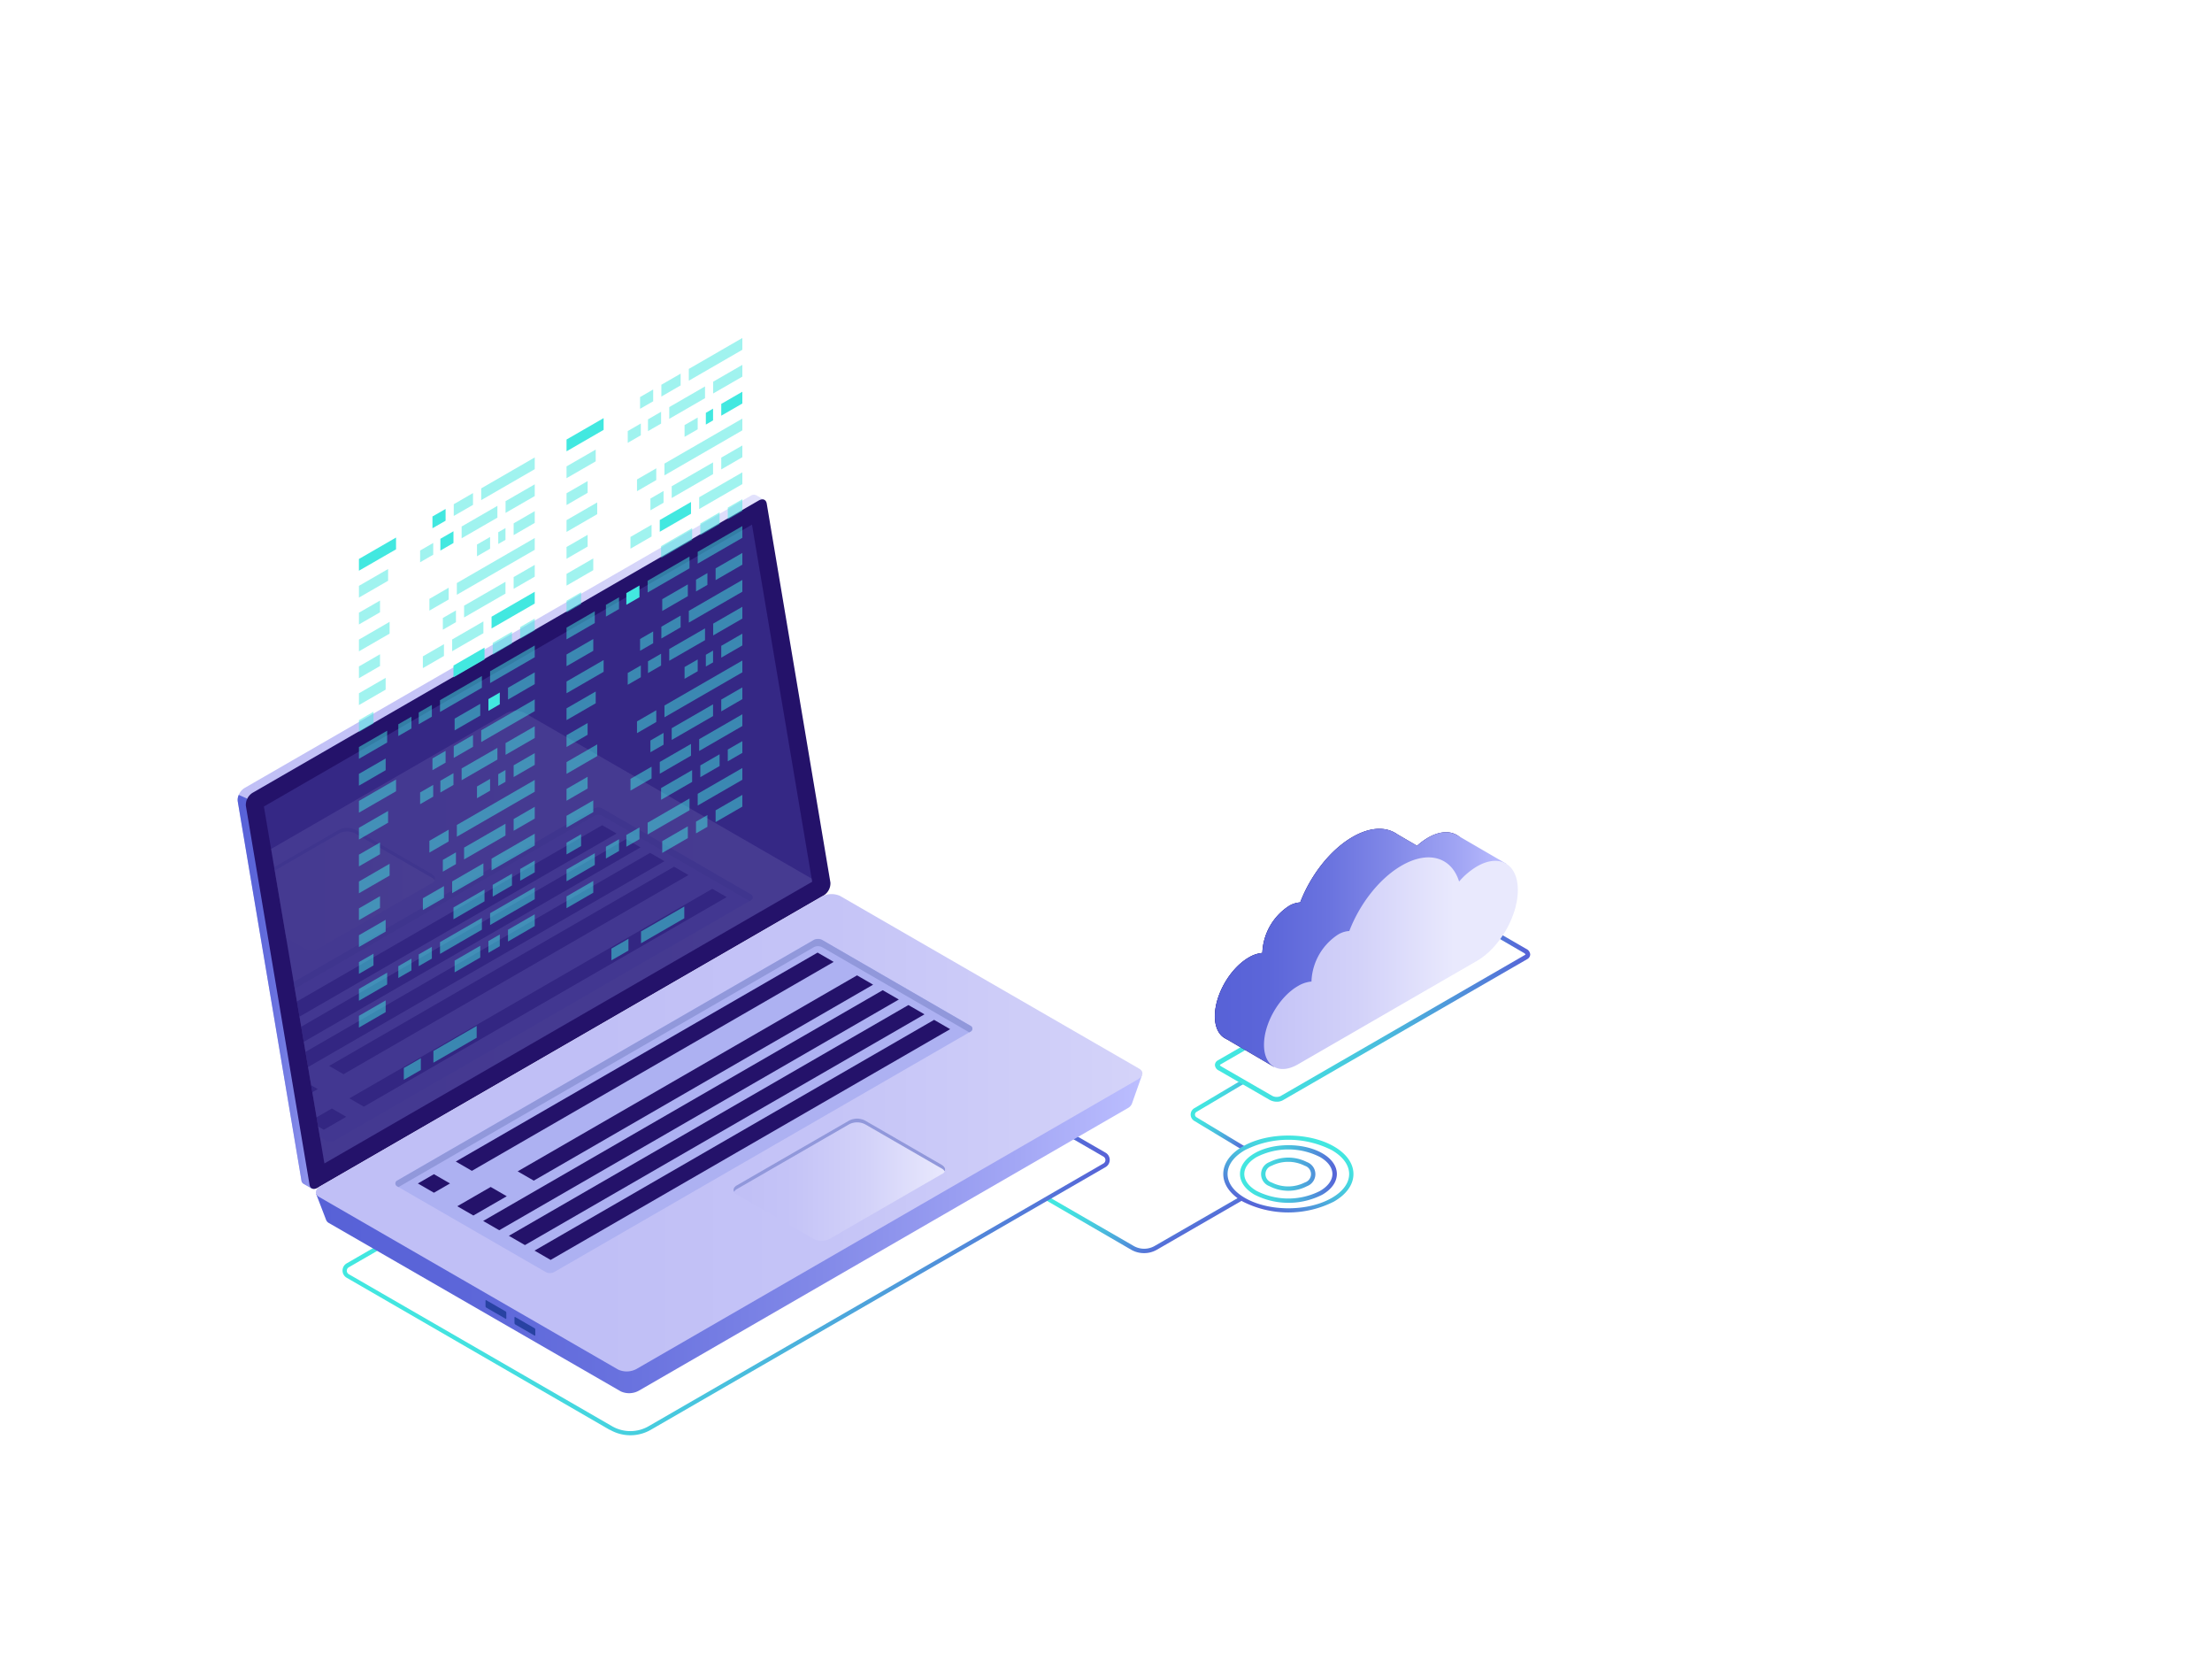 <svg xmlns="http://www.w3.org/2000/svg" xmlns:xlink="http://www.w3.org/1999/xlink" viewBox="0 0 555.84 421.45"><defs><style>.cls-1{mask:url(#mask);filter:url(#luminosity-noclip-9);}.cls-10,.cls-12,.cls-14,.cls-16,.cls-2,.cls-4,.cls-6,.cls-8{mix-blend-mode:multiply;}.cls-2{fill:url(#Áåçûìÿííûé_ãðàäèåíò_47);}.cls-3{mask:url(#mask-2);filter:url(#luminosity-noclip-14);}.cls-4{fill:url(#Áåçûìÿííûé_ãðàäèåíò_47-2);}.cls-5{mask:url(#mask-3);filter:url(#luminosity-noclip-15);}.cls-6{fill:url(#Áåçûìÿííûé_ãðàäèåíò_47-3);}.cls-7{mask:url(#mask-4);filter:url(#luminosity-noclip-16);}.cls-8{fill:url(#Áåçûìÿííûé_ãðàäèåíò_47-4);}.cls-9{mask:url(#mask-5);filter:url(#luminosity-noclip-10);}.cls-10{fill:url(#Áåçûìÿííûé_ãðàäèåíò_47-5);}.cls-11{mask:url(#mask-6);filter:url(#luminosity-noclip-11);}.cls-12{fill:url(#Áåçûìÿííûé_ãðàäèåíò_47-6);}.cls-13{mask:url(#mask-7);filter:url(#luminosity-noclip-12);}.cls-14{fill:url(#Áåçûìÿííûé_ãðàäèåíò_47-7);}.cls-15{mask:url(#mask-8);filter:url(#luminosity-noclip-13);}.cls-16{fill:url(#Áåçûìÿííûé_ãðàäèåíò_47-8);}.cls-17{fill:none;}.cls-18{opacity:0.7;}.cls-19{mask:url(#mask-9);}.cls-20,.cls-22,.cls-24,.cls-26,.cls-28,.cls-30,.cls-32,.cls-34{opacity:0.66;}.cls-20{fill:url(#Áåçûìÿííûé_ãðàäèåíò_364);}.cls-21{mask:url(#mask-10);}.cls-22{fill:url(#Áåçûìÿííûé_ãðàäèåíò_364-2);}.cls-23{mask:url(#mask-11);}.cls-24{fill:url(#Áåçûìÿííûé_ãðàäèåíò_364-3);}.cls-25{mask:url(#mask-12);}.cls-26{fill:url(#Áåçûìÿííûé_ãðàäèåíò_364-4);}.cls-27{mask:url(#mask-13);}.cls-28{fill:url(#Áåçûìÿííûé_ãðàäèåíò_364-5);}.cls-29{mask:url(#mask-14);}.cls-30{fill:url(#Áåçûìÿííûé_ãðàäèåíò_364-6);}.cls-31{mask:url(#mask-15);}.cls-32{fill:url(#Áåçûìÿííûé_ãðàäèåíò_364-7);}.cls-33{mask:url(#mask-16);}.cls-34{fill:url(#Áåçûìÿííûé_ãðàäèåíò_364-8);}.cls-35{fill:url(#Áåçûìÿííûé_ãðàäèåíò_15);}.cls-36{fill:url(#Áåçûìÿííûé_ãðàäèåíò_15-2);}.cls-37{fill:url(#Áåçûìÿííûé_ãðàäèåíò_15-3);}.cls-38{fill:url(#Áåçûìÿííûé_ãðàäèåíò_15-4);}.cls-39{fill:url(#Áåçûìÿííûé_ãðàäèåíò_15-5);}.cls-40{fill:url(#Áåçûìÿííûé_ãðàäèåíò_3);}.cls-41{fill:url(#Áåçûìÿííûé_ãðàäèåíò_24);}.cls-42{fill:#24126a;}.cls-43{opacity:0.51;}.cls-44{fill:#453c9e;}.cls-45{fill:url(#Áåçûìÿííûé_ãðàäèåíò_24-2);}.cls-46{fill:url(#Áåçûìÿííûé_ãðàäèåíò_3-2);}.cls-47{fill:#2842a2;}.cls-48{fill:#adb1f2;}.cls-49{fill:#9198db;}.cls-50{fill:url(#Áåçûìÿííûé_ãðàäèåíò_3-3);}.cls-51{opacity:0.11;}.cls-52{clip-path:url(#clip-path);}.cls-53{fill:url(#Áåçûìÿííûé_ãðàäèåíò_3-4);}.cls-54{fill:url(#Áåçûìÿííûé_ãðàäèåíò_3-5);}.cls-55{fill:url(#Áåçûìÿííûé_ãðàäèåíò_15-6);}.cls-56{fill:url(#Áåçûìÿííûé_ãðàäèåíò_24-3);}.cls-57{fill:url(#Áåçûìÿííûé_ãðàäèåíò_25);}.cls-58{fill:url(#Áåçûìÿííûé_ãðàäèåíò_24-4);}.cls-59{fill:url(#Áåçûìÿííûé_ãðàäèåíò_3-6);}.cls-60,.cls-61{fill:#42e8e0;}.cls-60{opacity:0.5;}.cls-62{filter:url(#luminosity-noclip-8);}.cls-63{filter:url(#luminosity-noclip-7);}.cls-64{filter:url(#luminosity-noclip-6);}.cls-65{filter:url(#luminosity-noclip-5);}.cls-66{filter:url(#luminosity-noclip-4);}.cls-67{filter:url(#luminosity-noclip-3);}.cls-68{filter:url(#luminosity-noclip-2);}.cls-69{filter:url(#luminosity-noclip);}</style><filter id="luminosity-noclip" x="261.61" y="-8411.12" width="294.23" height="32766" filterUnits="userSpaceOnUse" color-interpolation-filters="sRGB"><feFlood flood-color="#fff" result="bg"/><feBlend in="SourceGraphic" in2="bg"/></filter><mask id="mask" x="261.61" y="-8411.12" width="294.23" height="32766" maskUnits="userSpaceOnUse"><g class="cls-69"/></mask><linearGradient id="Áåçûìÿííûé_ãðàäèåíò_47" x1="-546.43" y1="1858.2" x2="-546.43" y2="1571.35" gradientTransform="matrix(-0.87, -0.5, -1, 0.58, 1643.73, -935.59)" gradientUnits="userSpaceOnUse"><stop offset="0"/><stop offset="0.06" stop-color="#2a2a2a"/><stop offset="0.15" stop-color="#626262"/><stop offset="0.23" stop-color="#929292"/><stop offset="0.31" stop-color="#b6b6b6"/><stop offset="0.39" stop-color="#d1d1d1"/><stop offset="0.45" stop-color="#e0e0e0"/><stop offset="0.51" stop-color="#e6e6e6"/><stop offset="0.55" stop-color="#dedede"/><stop offset="0.62" stop-color="#c9c9c9"/><stop offset="0.71" stop-color="#a7a7a7"/><stop offset="0.8" stop-color="#787878"/><stop offset="0.91" stop-color="#3b3b3b"/><stop offset="1"/></linearGradient><filter id="luminosity-noclip-2" x="64.06" y="-8411.12" width="371.44" height="32766" filterUnits="userSpaceOnUse" color-interpolation-filters="sRGB"><feFlood flood-color="#fff" result="bg"/><feBlend in="SourceGraphic" in2="bg"/></filter><mask id="mask-2" x="64.06" y="-8411.12" width="371.44" height="32766" maskUnits="userSpaceOnUse"><g class="cls-68"/></mask><linearGradient id="Áåçûìÿííûé_ãðàäèåíò_47-2" x1="-254.38" y1="1801.91" x2="-254.38" y2="1437.61" xlink:href="#Áåçûìÿííûé_ãðàäèåíò_47"/><filter id="luminosity-noclip-3" x="113.54" y="-8411.12" width="316.93" height="32766" filterUnits="userSpaceOnUse" color-interpolation-filters="sRGB"><feFlood flood-color="#fff" result="bg"/><feBlend in="SourceGraphic" in2="bg"/></filter><mask id="mask-3" x="113.54" y="-8411.12" width="316.93" height="32766" maskUnits="userSpaceOnUse"><g class="cls-67"/></mask><linearGradient id="Áåçûìÿííûé_ãðàäèåíò_47-3" x1="-375.95" y1="1858.2" x2="-375.95" y2="1548.58" xlink:href="#Áåçûìÿííûé_ãðàäèåíò_47"/><filter id="luminosity-noclip-4" x="233.64" y="-8411.12" width="137.11" height="32766" filterUnits="userSpaceOnUse" color-interpolation-filters="sRGB"><feFlood flood-color="#fff" result="bg"/><feBlend in="SourceGraphic" in2="bg"/></filter><mask id="mask-4" x="233.64" y="-8411.12" width="137.11" height="32766" maskUnits="userSpaceOnUse"><g class="cls-66"/></mask><linearGradient id="Áåçûìÿííûé_ãðàäèåíò_47-4" x1="-333.33" y1="1700.6" x2="-333.33" y2="1571.35" xlink:href="#Áåçûìÿííûé_ãðàäèåíò_47"/><filter id="luminosity-noclip-5" x="293.07" y="-8411.12" width="157.28" height="32766" filterUnits="userSpaceOnUse" color-interpolation-filters="sRGB"><feFlood flood-color="#fff" result="bg"/><feBlend in="SourceGraphic" in2="bg"/></filter><mask id="mask-5" x="293.07" y="-8411.12" width="157.28" height="32766" maskUnits="userSpaceOnUse"><g class="cls-65"/></mask><linearGradient id="Áåçûìÿííûé_ãðàäèåíò_47-5" x1="-503.81" y1="1789.51" x2="-503.81" y2="1640.03" xlink:href="#Áåçûìÿííûé_ãðàäèåíò_47"/><filter id="luminosity-noclip-6" x="112.37" y="-8411.12" width="270.32" height="32766" filterUnits="userSpaceOnUse" color-interpolation-filters="sRGB"><feFlood flood-color="#fff" result="bg"/><feBlend in="SourceGraphic" in2="bg"/></filter><mask id="mask-6" x="112.37" y="-8411.12" width="270.32" height="32766" maskUnits="userSpaceOnUse"><g class="cls-64"/></mask><linearGradient id="Áåçûìÿííûé_ãðàäèåíò_47-6" x1="-461.12" y1="1933.5" x2="-461.12" y2="1670.76" xlink:href="#Áåçûìÿííûé_ãðàäèåíò_47"/><filter id="luminosity-noclip-7" x="43.12" y="-8411.12" width="478.88" height="32766" filterUnits="userSpaceOnUse" color-interpolation-filters="sRGB"><feFlood flood-color="#fff" result="bg"/><feBlend in="SourceGraphic" in2="bg"/></filter><mask id="mask-7" x="43.12" y="-8411.12" width="478.88" height="32766" maskUnits="userSpaceOnUse"><g class="cls-63"/></mask><linearGradient id="Áåçûìÿííûé_ãðàäèåíò_47-7" x1="-418.86" y1="1966.46" x2="-418.86" y2="1493.9" xlink:href="#Áåçûìÿííûé_ãðàäèåíò_47"/><filter id="luminosity-noclip-8" x="14.12" y="-8411.12" width="534.58" height="32766" filterUnits="userSpaceOnUse" color-interpolation-filters="sRGB"><feFlood flood-color="#fff" result="bg"/><feBlend in="SourceGraphic" in2="bg"/></filter><mask id="mask-8" x="14.12" y="-8411.12" width="534.58" height="32766" maskUnits="userSpaceOnUse"><g class="cls-62"/></mask><linearGradient id="Áåçûìÿííûé_ãðàäèåíò_47-8" x1="-295.03" y1="1887.55" x2="-295.03" y2="1359.33" xlink:href="#Áåçûìÿííûé_ãðàäèåíò_47"/><filter id="luminosity-noclip-9" x="261.61" y="248.15" width="294.23" height="171.73" filterUnits="userSpaceOnUse" color-interpolation-filters="sRGB"><feFlood flood-color="#fff" result="bg"/><feBlend in="SourceGraphic" in2="bg"/></filter><mask id="mask-9" x="261.61" y="248.15" width="294.23" height="171.73" maskUnits="userSpaceOnUse"><g class="cls-1"><path class="cls-2" d="M551,250.08l1.37.78c5.07,2.89,4.47,8-1.36,11.4L286.15,417c-5.82,3.4-14.66,3.81-19.73.92l-1.37-.78c-5.07-2.89-4.47-8,1.36-11.4L531.3,251C537.12,247.6,546,247.19,551,250.08Z"/></g></mask><linearGradient id="Áåçûìÿííûé_ãðàäèåíò_364" x1="-546.43" y1="1858.2" x2="-546.43" y2="1571.35" gradientTransform="matrix(-0.87, -0.5, -1, 0.58, 1643.73, -935.59)" gradientUnits="userSpaceOnUse"><stop offset="0" stop-color="#5761d7"/><stop offset="0.01" stop-color="#5665d7"/><stop offset="0.13" stop-color="#4f94da"/><stop offset="0.24" stop-color="#49b8dd"/><stop offset="0.34" stop-color="#45d3df"/><stop offset="0.43" stop-color="#43e2e0"/><stop offset="0.51" stop-color="#42e8e0"/><stop offset="0.57" stop-color="#43e0df"/><stop offset="0.67" stop-color="#46ccde"/><stop offset="0.8" stop-color="#4ca9dc"/><stop offset="0.93" stop-color="#537ad9"/><stop offset="1" stop-color="#5761d7"/></linearGradient><filter id="luminosity-noclip-10" x="293.07" y="267.04" width="157.28" height="91.71" filterUnits="userSpaceOnUse" color-interpolation-filters="sRGB"><feFlood flood-color="#fff" result="bg"/><feBlend in="SourceGraphic" in2="bg"/></filter><mask id="mask-10" x="293.07" y="267.04" width="157.28" height="91.71" maskUnits="userSpaceOnUse"><g class="cls-9"><path class="cls-10" d="M445.54,269l1.37.78c5.07,2.89,4.47,8-1.36,11.4L317.61,355.91c-5.82,3.4-14.66,3.81-19.73.92l-1.37-.78c-5.07-2.89-4.47-8,1.36-11.4l127.94-74.76C431.63,266.49,440.47,266.08,445.54,269Z"/></g></mask><linearGradient id="Áåçûìÿííûé_ãðàäèåíò_364-2" x1="-503.81" y1="1789.51" x2="-503.81" y2="1640.03" xlink:href="#Áåçûìÿííûé_ãðàäèåíò_364"/><filter id="luminosity-noclip-11" x="112.37" y="263.83" width="270.32" height="157.62" filterUnits="userSpaceOnUse" color-interpolation-filters="sRGB"><feFlood flood-color="#fff" result="bg"/><feBlend in="SourceGraphic" in2="bg"/></filter><mask id="mask-11" x="112.37" y="263.83" width="270.32" height="157.62" maskUnits="userSpaceOnUse"><g class="cls-11"><path class="cls-12" d="M377.88,265.76l1.37.78c5.07,2.89,4.47,8-1.36,11.4l-241,140.66c-5.82,3.4-14.66,3.81-19.73.92l-1.37-.78c-5.07-2.89-4.47-8,1.36-11.4l241-140.66C364,263.27,372.81,262.86,377.88,265.76Z"/></g></mask><linearGradient id="Áåçûìÿííûé_ãðàäèåíò_364-3" x1="-461.12" y1="1933.5" x2="-461.12" y2="1670.76" xlink:href="#Áåçûìÿííûé_ãðàäèåíò_364"/><filter id="luminosity-noclip-12" x="43.12" y="139.69" width="478.88" height="280.19" filterUnits="userSpaceOnUse" color-interpolation-filters="sRGB"><feFlood flood-color="#fff" result="bg"/><feBlend in="SourceGraphic" in2="bg"/></filter><mask id="mask-12" x="43.12" y="139.69" width="478.88" height="280.19" maskUnits="userSpaceOnUse"><g class="cls-13"><path class="cls-14" d="M517.19,141.62l1.37.78c5.07,2.89,4.47,8-1.36,11.4L67.66,417c-5.82,3.4-14.66,3.81-19.73.92l-1.37-.78c-5.07-2.89-4.47-8,1.36-11.4L497.46,142.54C503.28,139.13,512.11,138.72,517.19,141.62Z"/></g></mask><linearGradient id="Áåçûìÿííûé_ãðàäèåíò_364-4" x1="-418.86" y1="1966.46" x2="-418.86" y2="1493.9" xlink:href="#Áåçûìÿííûé_ãðàäèåíò_364"/><filter id="luminosity-noclip-13" x="14.12" y="0" width="534.58" height="312.5" filterUnits="userSpaceOnUse" color-interpolation-filters="sRGB"><feFlood flood-color="#fff" result="bg"/><feBlend in="SourceGraphic" in2="bg"/></filter><mask id="mask-13" x="14.12" y="0" width="534.58" height="312.5" maskUnits="userSpaceOnUse"><g class="cls-15"><path class="cls-16" d="M543.9,1.93l1.37.78c5.07,2.89,4.47,8-1.36,11.4L38.67,309.65c-5.82,3.4-14.66,3.81-19.73.92l-1.37-.78c-5.07-2.89-4.47-8,1.36-11.4L524.17,2.85C530-.55,538.82-1,543.9,1.93Z"/></g></mask><linearGradient id="Áåçûìÿííûé_ãðàäèåíò_364-5" x1="-295.03" y1="1887.55" x2="-295.03" y2="1359.33" xlink:href="#Áåçûìÿííûé_ãðàäèåíò_364"/><filter id="luminosity-noclip-14" x="64.06" y="25.54" width="371.44" height="216.84" filterUnits="userSpaceOnUse" color-interpolation-filters="sRGB"><feFlood flood-color="#fff" result="bg"/><feBlend in="SourceGraphic" in2="bg"/></filter><mask id="mask-14" x="64.06" y="25.54" width="371.44" height="216.84" maskUnits="userSpaceOnUse"><g class="cls-3"><path class="cls-4" d="M430.69,27.47l1.37.78c5.07,2.89,4.47,8-1.36,11.4L88.61,239.54c-5.82,3.4-14.66,3.81-19.73.92l-1.37-.78c-5.07-2.89-4.47-8,1.36-11.4L411,28.39C416.79,25,425.62,24.58,430.69,27.47Z"/></g></mask><linearGradient id="Áåçûìÿííûé_ãðàäèåíò_364-6" x1="-254.38" y1="1801.91" x2="-254.38" y2="1437.61" xlink:href="#Áåçûìÿííûé_ãðàäèåíò_364"/><filter id="luminosity-noclip-15" x="113.54" y="150.42" width="316.93" height="184.99" filterUnits="userSpaceOnUse" color-interpolation-filters="sRGB"><feFlood flood-color="#fff" result="bg"/><feBlend in="SourceGraphic" in2="bg"/></filter><mask id="mask-15" x="113.54" y="150.42" width="316.93" height="184.99" maskUnits="userSpaceOnUse"><g class="cls-5"><path class="cls-6" d="M425.66,152.35l1.37.78c5.07,2.89,4.47,8-1.36,11.4l-287.59,168c-5.82,3.4-14.66,3.81-19.73.92l-1.37-.78c-5.07-2.89-4.47-8,1.36-11.4l287.59-168C411.75,149.87,420.58,149.45,425.66,152.35Z"/></g></mask><linearGradient id="Áåçûìÿííûé_ãðàäèåíò_364-7" x1="-375.95" y1="1858.2" x2="-375.95" y2="1548.58" xlink:href="#Áåçûìÿííûé_ãðàäèåíò_364"/><filter id="luminosity-noclip-16" x="233.64" y="142.57" width="137.11" height="79.93" filterUnits="userSpaceOnUse" color-interpolation-filters="sRGB"><feFlood flood-color="#fff" result="bg"/><feBlend in="SourceGraphic" in2="bg"/></filter><mask id="mask-16" x="233.64" y="142.57" width="137.11" height="79.93" maskUnits="userSpaceOnUse"><g class="cls-7"><path class="cls-8" d="M365.94,144.49l1.37.78c5.07,2.89,4.47,8-1.36,11.4l-107.77,63c-5.82,3.4-14.66,3.81-19.73.92l-1.37-.78c-5.07-2.89-4.47-8,1.36-11.4l107.77-63C352,142,360.87,141.6,365.94,144.49Z"/></g></mask><linearGradient id="Áåçûìÿííûé_ãðàäèåíò_364-8" x1="-333.33" y1="1700.6" x2="-333.33" y2="1571.35" xlink:href="#Áåçûìÿííûé_ãðàäèåíò_364"/><linearGradient id="Áåçûìÿííûé_ãðàäèåíò_15" x1="-3432.14" y1="274.34" x2="-3418.22" y2="282.37" gradientTransform="translate(3734.32)" gradientUnits="userSpaceOnUse"><stop offset="0" stop-color="#42e8e0"/><stop offset="0.15" stop-color="#43e3e0"/><stop offset="0.33" stop-color="#45d5df"/><stop offset="0.52" stop-color="#49bddd"/><stop offset="0.72" stop-color="#4e9cdb"/><stop offset="0.93" stop-color="#5472d8"/><stop offset="1" stop-color="#5761d7"/></linearGradient><linearGradient id="Áåçûìÿííûé_ãðàäèåíò_15-2" x1="-1380.62" y1="1712.51" x2="-1351.56" y2="1712.51" gradientTransform="matrix(0.87, 0.5, -1, 0.58, 3183.18, -4.56)" xlink:href="#Áåçûìÿííûé_ãðàäèåíò_15"/><linearGradient id="Áåçûìÿííûé_ãðàäèåíò_15-3" x1="-3422.72" y1="294.93" x2="-3398.42" y2="294.93" xlink:href="#Áåçûìÿííûé_ãðàäèåíò_15"/><linearGradient id="Áåçûìÿííûé_ãðàäèåíò_15-4" x1="-3406.07" y1="284.81" x2="-3415.08" y2="305.05" xlink:href="#Áåçûìÿííûé_ãðàäèåíò_15"/><linearGradient id="Áåçûìÿííûé_ãðàäèåíò_15-5" x1="-3648.24" y1="304.55" x2="-3455.46" y2="304.55" xlink:href="#Áåçûìÿííûé_ãðàäèåíò_15"/><linearGradient id="Áåçûìÿííûé_ãðàäèåíò_3" x1="-3674.61" y1="211.42" x2="-3527.62" y2="211.42" gradientTransform="translate(3734.32)" gradientUnits="userSpaceOnUse"><stop offset="0" stop-color="#c0bff6"/><stop offset="0.29" stop-color="#c5c4f7"/><stop offset="0.64" stop-color="#d3d2f9"/><stop offset="1" stop-color="#e9e9fd"/></linearGradient><linearGradient id="Áåçûìÿííûé_ãðàäèåíò_24" x1="-3674.61" y1="249.12" x2="-3649.37" y2="249.12" gradientTransform="translate(3734.32)" gradientUnits="userSpaceOnUse"><stop offset="0" stop-color="#5761d7"/><stop offset="0.18" stop-color="#5c66d9"/><stop offset="0.39" stop-color="#6a73df"/><stop offset="0.61" stop-color="#8289e8"/><stop offset="0.85" stop-color="#a3a7f5"/><stop offset="1" stop-color="#bcbeff"/></linearGradient><linearGradient id="Áåçûìÿííûé_ãðàäèåíò_24-2" x1="-3654.91" y1="291.5" x2="-3447.31" y2="291.5" xlink:href="#Áåçûìÿííûé_ãðàäèåíò_24"/><linearGradient id="Áåçûìÿííûé_ãðàäèåíò_3-2" x1="-3585.16" y1="284.57" x2="-3377.45" y2="284.57" xlink:href="#Áåçûìÿííûé_ãðàäèåíò_3"/><linearGradient id="Áåçûìÿííûé_ãðàäèåíò_3-3" x1="-3549.98" y1="296.36" x2="-3496.82" y2="296.36" xlink:href="#Áåçûìÿííûé_ãðàäèåíò_3"/><clipPath id="clip-path"><polygon id="SVGID" class="cls-17" points="188.96 131.8 66.31 202.61 81.52 292.28 204.09 221.51 188.96 131.8"/></clipPath><linearGradient id="Áåçûìÿííûé_ãðàäèåíò_3-4" x1="-3664.52" y1="238.53" x2="-3456.81" y2="238.53" xlink:href="#Áåçûìÿííûé_ãðàäèåíò_3"/><linearGradient id="Áåçûìÿííûé_ãðàäèåíò_3-5" x1="-3678.19" y1="223.29" x2="-3625.02" y2="223.29" xlink:href="#Áåçûìÿííûé_ãðàäèåíò_3"/><linearGradient id="Áåçûìÿííûé_ãðàäèåíò_15-6" x1="-3428.98" y1="253.66" x2="-3349.8" y2="253.66" xlink:href="#Áåçûìÿííûé_ãðàäèåíò_15"/><linearGradient id="Áåçûìÿííûé_ãðàäèåíò_24-3" x1="-4117.17" y1="-1900.41" x2="-4043.5" y2="-1900.41" gradientTransform="matrix(0.87, -0.5, 0, 1.15, 3870.73, 383.49)" xlink:href="#Áåçûìÿííûé_ãðàäèåíò_24"/><radialGradient id="Áåçûìÿííûé_ãðàäèåíò_25" cx="-3414.06" cy="228.52" fx="-3442.758" fy="218.399" r="30.43" gradientTransform="translate(3734.32)" gradientUnits="userSpaceOnUse"><stop offset="0" stop-color="#2b237c"/><stop offset="1" stop-color="#180d5b"/></radialGradient><linearGradient id="Áåçûìÿííûé_ãðàäèåíò_24-4" x1="-3429.05" y1="238.08" x2="-3355.72" y2="238.08" xlink:href="#Áåçûìÿííûé_ãðàäèåíò_24"/><linearGradient id="Áåçûìÿííûé_ãðàäèåíò_3-6" x1="-4102.89" y1="-1888.01" x2="-4029.22" y2="-1888.01" gradientTransform="matrix(0.87, -0.5, 0, 1.15, 3870.73, 383.49)" xlink:href="#Áåçûìÿííûé_ãðàäèåíò_3"/></defs><title>Asset 2</title><g id="Layer_2" data-name="Layer 2"><g id="Ñëîé_1" data-name="Ñëîé 1"><g class="cls-18"><g class="cls-19"><path class="cls-20" d="M551,250.08l1.37.78c5.07,2.89,4.47,8-1.36,11.4L286.15,417c-5.82,3.4-14.66,3.81-19.73.92l-1.37-.78c-5.07-2.89-4.47-8,1.36-11.4L531.3,251C537.12,247.6,546,247.19,551,250.08Z"/></g><g class="cls-21"><path class="cls-22" d="M445.54,269l1.37.78c5.07,2.89,4.47,8-1.36,11.4L317.61,355.91c-5.82,3.4-14.66,3.81-19.73.92l-1.37-.78c-5.07-2.89-4.47-8,1.36-11.4l127.94-74.76C431.63,266.49,440.47,266.08,445.54,269Z"/></g><g class="cls-23"><path class="cls-24" d="M377.88,265.76l1.37.78c5.07,2.89,4.47,8-1.36,11.4l-241,140.66c-5.82,3.4-14.66,3.81-19.73.92l-1.37-.78c-5.07-2.89-4.47-8,1.36-11.4l241-140.66C364,263.27,372.81,262.86,377.88,265.76Z"/></g><g class="cls-25"><path class="cls-26" d="M517.19,141.62l1.37.78c5.07,2.89,4.47,8-1.36,11.4L67.66,417c-5.82,3.4-14.66,3.81-19.73.92l-1.37-.78c-5.07-2.89-4.47-8,1.36-11.4L497.46,142.54C503.28,139.13,512.11,138.72,517.19,141.62Z"/></g><g class="cls-27"><path class="cls-28" d="M543.9,1.93l1.37.78c5.07,2.89,4.47,8-1.36,11.4L38.67,309.65c-5.82,3.4-14.66,3.81-19.73.92l-1.37-.78c-5.07-2.89-4.47-8,1.36-11.4L524.17,2.85C530-.55,538.82-1,543.9,1.93Z"/></g><g class="cls-29"><path class="cls-30" d="M430.69,27.47l1.37.78c5.07,2.89,4.47,8-1.36,11.4L88.61,239.54c-5.82,3.4-14.66,3.81-19.73.92l-1.37-.78c-5.07-2.89-4.47-8,1.36-11.4L411,28.39C416.79,25,425.62,24.58,430.69,27.47Z"/></g><g class="cls-31"><path class="cls-32" d="M425.66,152.35l1.37.78c5.07,2.89,4.47,8-1.36,11.4l-287.59,168c-5.82,3.4-14.66,3.81-19.73.92l-1.37-.78c-5.07-2.89-4.47-8,1.36-11.4l287.59-168C411.75,149.87,420.58,149.45,425.66,152.35Z"/></g><g class="cls-33"><path class="cls-34" d="M365.94,144.49l1.37.78c5.07,2.89,4.47,8-1.36,11.4l-107.77,63c-5.82,3.4-14.66,3.81-19.73.92l-1.37-.78c-5.07-2.89-4.47-8,1.36-11.4l107.77-63C352,142,360.87,141.6,365.94,144.49Z"/></g></g><path class="cls-35" d="M312.28,288.94l.56-.92-12.19-7.35a.78.78,0,0,1,0-1.33l12-7.12-.55-.93-12,7.12a1.85,1.85,0,0,0,0,3.18Z"/><path class="cls-36" d="M287.51,314.81a6.37,6.37,0,0,0,3.19-.85l21.69-12.52-.54-.94L290.16,313a5.3,5.3,0,0,1-5.3,0l-21.44-12.38-.54.94L284.32,314A6.38,6.38,0,0,0,287.51,314.81Z"/><path class="cls-37" d="M315.26,300.14c-2.37-1.37-3.67-3.22-3.67-5.21s1.3-3.84,3.67-5.21c4.68-2.7,12.29-2.7,17,0,2.37,1.37,3.67,3.22,3.67,5.21s-1.3,3.84-3.67,5.21h0a18.77,18.77,0,0,1-17,0Zm.54-9.48c-2,1.16-3.13,2.68-3.13,4.27s1.11,3.11,3.13,4.27a17.59,17.59,0,0,0,15.88,0h0c2-1.16,3.13-2.68,3.13-4.27s-1.11-3.11-3.13-4.27a17.57,17.57,0,0,0-15.88,0ZM319,298a3.23,3.23,0,0,1,0-6.06,10.42,10.42,0,0,1,9.42,0,3.23,3.23,0,0,1,0,6.06,10.26,10.26,0,0,1-9.42,0Zm.54-5.13a2.19,2.19,0,0,0,0,4.19,9.24,9.24,0,0,0,8.34,0,2.19,2.19,0,0,0,0-4.19,9.24,9.24,0,0,0-8.34,0Z"/><path class="cls-38" d="M312.29,301.86c-3.16-1.83-4.9-4.29-4.9-6.93s1.74-5.1,4.9-6.92c6.32-3.65,16.59-3.65,22.91,0,3.16,1.83,4.9,4.29,4.9,6.93s-1.74,5.1-4.9,6.92a25.36,25.36,0,0,1-22.91,0Zm.54-12.92c-2.81,1.62-4.36,3.75-4.36,6s1.55,4.37,4.36,6c6,3.48,15.81,3.48,21.83,0h0c2.81-1.62,4.36-3.75,4.36-6s-1.55-4.37-4.36-6a24.15,24.15,0,0,0-21.83,0Z"/><path class="cls-39" d="M153.27,359.24,87.12,321a2.09,2.09,0,0,1,0-3.62l119.14-68.79.27-.16,71.28,41.15a2.09,2.09,0,0,1,0,3.62l-114.28,66a10.28,10.28,0,0,1-10.25,0ZM87.66,318.36a1,1,0,0,0,0,1.75l66.15,38.19a9.19,9.19,0,0,0,9.17,0l114.28-66a1,1,0,0,0,0-1.75l-70.74-40.84Z"/><path class="cls-40" d="M206.67,220.56l-15.92-94.46,1.28-.54-1.92-1.1h0a1.38,1.38,0,0,0-1.48.1L61.39,198a3.59,3.59,0,0,0-1.65,3.23l16,95.21a1.19,1.19,0,0,0,.67,1h0l1.88,1.09.32-1.76-.11,0L205,223.8A3.59,3.59,0,0,0,206.67,220.56Z"/><path class="cls-41" d="M62.1,200.62,60,199.7a2.88,2.88,0,0,0-.27,1.57l16,95.21a1.19,1.19,0,0,0,.67,1h0l1.88,1.09.32-1.76-.11,0,6.4-3.69Z"/><path class="cls-42" d="M207,224.94,79.78,298.41c-1,.57-1.82.24-2-.78l-16-95.21a3.59,3.59,0,0,1,1.65-3.23l127.24-73.46c1-.57,1.82-.24,2,.78l16,95.21A3.59,3.59,0,0,1,207,224.94Z"/><g class="cls-43"><polygon class="cls-44" points="188.96 131.8 66.31 202.61 81.52 292.28 204.09 221.51 188.96 131.8"/></g><path class="cls-45" d="M287,270l-6.94,3.63-69.63-40.2a5.05,5.05,0,0,0-4.54.19L85.79,303c-1.15-.64-6.39-3.16-6.39-3.16l2.54,6.62h0a1.51,1.51,0,0,0,.71.79L156,349.55a5.05,5.05,0,0,0,4.55-.19l122.89-71a2.2,2.2,0,0,0,1-1.1h0Z"/><path class="cls-46" d="M285.93,271.16,160,343.88a5.18,5.18,0,0,1-4.66.19L80.16,300.68c-1.19-.69-1-1.89.33-2.69l125.95-72.72a5.18,5.18,0,0,1,4.66-.19l75.16,43.39C287.46,269.16,287.31,270.36,285.93,271.16Z"/><path class="cls-47" d="M122,328.15v-1.38c0-.13.08-.19.18-.13l4.87,2.81a.43.43,0,0,1,.18.34v1.38c0,.13-.08.19-.18.13l-4.87-2.81A.43.43,0,0,1,122,328.15Z"/><path class="cls-47" d="M129.28,332.35V331c0-.13.08-.19.18-.13l4.87,2.81a.43.43,0,0,1,.18.34v1.38c0,.13-.08.19-.18.13l-4.87-2.81A.43.43,0,0,1,129.28,332.35Z"/><path class="cls-48" d="M99.76,296.61l104.66-60.43a2.25,2.25,0,0,1,2.25,0l37.27,21.56a.8.8,0,0,1,0,1.39l-104.62,60.4a2.25,2.25,0,0,1-2.25,0L99.76,298A.8.8,0,0,1,99.76,296.61Z"/><path class="cls-49" d="M99.76,298l.37.22L204.42,238a2.25,2.25,0,0,1,2.25,0l36.9,21.35.37-.22a.8.8,0,0,0,0-1.39l-37.27-21.56a2.25,2.25,0,0,0-2.25,0L99.76,296.61A.8.8,0,0,0,99.76,298Z"/><polygon class="cls-42" points="209.49 241.65 118.58 294.14 114.53 291.8 205.45 239.31 209.49 241.65"/><polygon class="cls-42" points="219.4 247.37 134.13 296.6 130.08 294.27 215.36 245.03 219.4 247.37"/><polygon class="cls-42" points="225.86 251.1 125.45 309.06 121.41 306.73 221.81 248.76 225.86 251.1"/><polygon class="cls-42" points="232.31 254.82 131.91 312.79 127.87 310.46 228.27 252.49 232.31 254.82"/><polygon class="cls-42" points="238.76 258.55 138.36 316.52 134.32 314.18 234.72 256.21 238.76 258.55"/><polygon class="cls-42" points="113.08 297.31 109.04 299.64 105 297.31 109.04 294.98 113.08 297.31"/><polygon class="cls-42" points="127.34 300.52 118.95 305.36 114.91 303.03 123.3 298.19 127.34 300.52"/><path class="cls-50" d="M208.45,311.24l28.22-16.29a1.22,1.22,0,0,0,0-2.31l-19.3-11.14a4.41,4.41,0,0,0-4,0l-28.22,16.29a1.22,1.22,0,0,0,0,2.31l19.3,11.14A4.41,4.41,0,0,0,208.45,311.24Z"/><path class="cls-49" d="M185.16,298.73l28.22-16.29a4.41,4.41,0,0,1,4,0l19.3,11.14a1.73,1.73,0,0,1,.69.68c.29-.56.07-1.18-.69-1.62l-19.3-11.14a4.41,4.41,0,0,0-4,0l-28.22,16.29c-.76.44-1,1.07-.69,1.62A1.73,1.73,0,0,1,185.16,298.73Z"/><g class="cls-51"><g class="cls-52"><path class="cls-53" d="M206.57,225.12,80.62,297.84A5.18,5.18,0,0,1,76,298L.81,254.64c-1.19-.69-1-1.89.33-2.69l125.95-72.72a5.18,5.18,0,0,1,4.66-.19l75.16,43.39C208.1,223.12,208,224.32,206.57,225.12Z"/><path class="cls-54" d="M80.25,238.16l28.22-16.29a1.22,1.22,0,0,0,0-2.31l-19.3-11.14a4.41,4.41,0,0,0-4,0L57,224.71A1.22,1.22,0,0,0,57,227l19.3,11.14A4.41,4.41,0,0,0,80.25,238.16Z"/><path class="cls-49" d="M57,225.65l28.22-16.29a4.41,4.41,0,0,1,4,0l19.3,11.14a1.73,1.73,0,0,1,.69.68c.29-.56.07-1.18-.69-1.62l-19.3-11.14a4.41,4.41,0,0,0-4,0L57,224.71c-.76.44-1,1.07-.69,1.62A1.73,1.73,0,0,1,57,225.65Z"/><path class="cls-48" d="M44.55,263.62l104.66-60.43a2.25,2.25,0,0,1,2.25,0l37.27,21.56a.8.8,0,0,1,0,1.39L84.12,286.55a2.25,2.25,0,0,1-2.25,0L44.55,265A.8.8,0,0,1,44.55,263.62Z"/><path class="cls-49" d="M44.55,265l.37.22L149.21,205a2.25,2.25,0,0,1,2.25,0l36.9,21.35.37-.22a.8.8,0,0,0,0-1.39l-37.27-21.56a2.25,2.25,0,0,0-2.25,0L44.55,263.62A.8.8,0,0,0,44.55,265Z"/><polygon class="cls-42" points="178.99 223.29 87.8 275.93 91.42 278.02 182.6 225.37 178.99 223.29"/><polygon class="cls-42" points="169.38 217.74 82.71 267.78 86.32 269.86 172.99 219.83 169.38 217.74"/><polygon class="cls-42" points="76.24 271.51 68.15 276.19 71.76 278.27 79.85 273.6 76.24 271.51"/><polygon class="cls-42" points="83.39 278.48 77.75 281.73 81.36 283.82 87 280.56 83.39 278.48"/><polygon class="cls-42" points="163.36 214.26 62.13 272.71 65.74 274.8 166.97 216.35 163.36 214.26"/><polygon class="cls-42" points="157.34 210.79 56.11 269.24 59.72 271.32 160.95 212.88 157.34 210.79"/><polygon class="cls-42" points="151.32 207.31 50.09 265.76 53.7 267.85 154.93 209.4 151.32 207.31"/></g></g><path class="cls-55" d="M319.06,276.32l-12.77-7.37a1.67,1.67,0,0,1-1-1.39,1.39,1.39,0,0,1,.76-1.19l61.44-35.47a3.57,3.57,0,0,1,3.26.11l12.77,7.37a1.67,1.67,0,0,1,1,1.39,1.39,1.39,0,0,1-.76,1.19l-61.44,35.47a3,3,0,0,1-1.46.34A3.69,3.69,0,0,1,319.06,276.32Zm64.1-36.4c.12-.07.16-.13.16-.15s-.06-.18-.35-.35L370.2,232a2.37,2.37,0,0,0-2.06-.11L306.7,267.41c-.13.08-.16.14-.16.15s.06.18.35.35l12.77,7.37a2.38,2.38,0,0,0,2.06.11Z"/><path class="cls-56" d="M358.79,210.48a18.24,18.24,0,0,0-4.5,3.8c-1.89-6.06-7.64-7.94-14.45-4-5.63,3.25-10.54,9.65-13.14,16.43a6.12,6.12,0,0,0-2.84.9,14.71,14.71,0,0,0-6.66,11.53c0,.09,0,.18,0,.26a8,8,0,0,0-3.43,1.15c-4.7,2.72-8.51,9.32-8.51,14.75s3.81,7.63,8.51,4.92l45-26c5.68-3.28,10.28-11.25,10.28-17.8S364.46,207.21,358.79,210.48Z"/><path class="cls-57" d="M358.79,210.48a16.47,16.47,0,0,0-2.7,2l-5-2.91h0c-2.76-1.94-6.77-1.86-11.22.71-5.63,3.25-10.54,9.65-13.14,16.43a6.12,6.12,0,0,0-2.84.9,14.71,14.71,0,0,0-6.66,11.53c0,.09,0,.17,0,.26a8,8,0,0,0-3.43,1.15c-4.7,2.72-8.51,9.32-8.51,14.75,0,2.69.94,4.59,2.46,5.49h0l0,0h0L320.09,268l2.69-13,36-20.79c5.68-3.28,10.28-11.25,10.28-17.8S364.46,207.21,358.79,210.48Z"/><path class="cls-58" d="M378.6,217.05l-12.49-7.26h0c-1.86-1.11-4.46-1-7.32.68a16.47,16.47,0,0,0-2.7,2l-5-2.91h0c-2.76-1.94-6.77-1.86-11.22.71-5.63,3.25-10.54,9.65-13.14,16.43a6.12,6.12,0,0,0-2.84.9,14.71,14.71,0,0,0-6.66,11.53c0,.09,0,.17,0,.26a8,8,0,0,0-3.43,1.15c-4.7,2.72-8.51,9.32-8.51,14.75,0,2.69.94,4.59,2.46,5.49h0l0,0h0L320.09,268l2.69-13,36-20.79c4.6-2.66,8.5-8.4,9.81-14Z"/><path class="cls-59" d="M371.15,217.66a18.24,18.24,0,0,0-4.5,3.8c-1.89-6.06-7.64-7.94-14.45-4-5.63,3.25-10.54,9.65-13.14,16.43a6.12,6.12,0,0,0-2.84.9,14.71,14.71,0,0,0-6.66,11.53c0,.09,0,.18,0,.26a8,8,0,0,0-3.43,1.15c-4.7,2.72-8.51,9.32-8.51,14.75s3.81,7.63,8.51,4.92l45-26c5.68-3.28,10.28-11.25,10.28-17.8S376.83,214.38,371.15,217.66Z"/><polygon class="cls-60" points="173.09 95.64 186.54 87.87 186.54 84.91 173.09 92.68 173.09 95.64"/><polygon class="cls-60" points="166.19 99.62 171.03 96.82 171.03 93.87 166.19 96.66 166.19 99.62"/><polygon class="cls-60" points="160.84 102.7 164.13 100.81 164.13 97.85 160.84 99.75 160.84 102.7"/><polygon class="cls-60" points="179.21 98.85 186.54 94.62 186.54 91.66 179.21 95.89 179.21 98.85"/><polygon class="cls-60" points="168.17 105.22 177.16 100.03 177.16 97.08 168.17 102.27 168.17 105.22"/><polygon class="cls-60" points="162.83 108.31 166.12 106.41 166.12 103.45 162.83 105.35 162.83 108.31"/><polygon class="cls-60" points="157.74 111.25 161.03 109.35 161.03 106.39 157.74 108.29 157.74 111.25"/><polygon class="cls-61" points="181.24 104.43 186.54 101.37 186.54 98.41 181.24 101.47 181.24 104.43"/><polygon class="cls-61" points="177.37 106.66 179.18 105.61 179.18 102.66 177.37 103.71 177.37 106.66"/><polygon class="cls-60" points="172.02 109.75 175.32 107.85 175.32 104.89 172.02 106.79 172.02 109.75"/><polygon class="cls-60" points="166.97 119.42 186.54 108.11 186.54 105.16 166.97 116.46 166.97 119.42"/><polygon class="cls-60" points="160.07 123.4 164.91 120.6 164.91 117.65 160.07 120.45 160.07 123.4"/><polygon class="cls-60" points="181.24 117.93 186.54 114.86 186.54 111.91 181.24 114.97 181.24 117.93"/><polygon class="cls-60" points="168.79 125.11 179.18 119.11 179.18 116.16 168.79 122.16 168.79 125.11"/><polygon class="cls-60" points="163.44 128.2 166.74 126.3 166.74 123.34 163.44 125.25 163.44 128.2"/><polygon class="cls-60" points="175.69 127.88 186.54 121.61 186.54 118.66 175.69 124.92 175.69 127.88"/><polygon class="cls-61" points="165.79 133.59 173.64 129.06 173.64 126.11 165.79 130.64 165.79 133.59"/><polygon class="cls-60" points="158.43 137.84 163.73 134.78 163.73 131.83 158.43 134.89 158.43 137.84"/><polygon class="cls-60" points="182.88 130.48 186.54 128.36 186.54 125.41 182.88 127.52 182.88 130.48"/><polygon class="cls-60" points="175.98 134.46 180.82 131.66 180.82 128.71 175.98 131.51 175.98 134.46"/><polygon class="cls-60" points="166.12 140.15 173.92 135.65 173.92 132.69 166.12 137.2 166.12 140.15"/><polygon class="cls-60" points="175.32 141.59 186.54 135.11 186.54 132.16 175.32 138.64 175.32 141.59"/><polygon class="cls-60" points="162.74 148.85 173.26 142.78 173.26 139.82 162.74 145.9 162.74 148.85"/><polygon class="cls-61" points="157.39 151.94 160.69 150.04 160.69 147.09 157.39 148.99 157.39 151.94"/><polygon class="cls-60" points="152.26 154.9 155.55 153 155.55 150.05 152.26 151.95 152.26 154.9"/><polygon class="cls-60" points="179.82 145.74 186.54 141.86 186.54 138.91 179.82 142.79 179.82 145.74"/><polygon class="cls-61" points="151.68 107.99 142.36 113.38 142.36 110.42 151.68 105.04 151.68 107.99"/><polygon class="cls-60" points="149.69 115.9 142.36 120.13 142.36 117.17 149.69 112.94 149.69 115.9"/><polygon class="cls-60" points="147.66 123.81 142.36 126.88 142.36 123.92 147.66 120.86 147.66 123.81"/><polygon class="cls-60" points="150.07 129.17 142.36 133.63 142.36 130.67 150.07 126.22 150.07 129.17"/><polygon class="cls-60" points="147.66 137.31 142.36 140.38 142.36 137.42 147.66 134.36 147.66 137.31"/><polygon class="cls-60" points="149.08 143.24 142.36 147.12 142.36 144.17 149.08 140.29 149.08 143.24"/><polygon class="cls-60" points="146.02 151.76 142.36 153.87 142.36 150.92 146.02 148.8 146.02 151.76"/><polygon class="cls-60" points="149.46 156.52 142.36 160.62 142.36 157.67 149.46 153.57 149.46 156.52"/><polygon class="cls-60" points="149.08 163.49 142.36 167.37 142.36 164.42 149.08 160.53 149.08 163.49"/><polygon class="cls-60" points="174.9 148.58 177.76 146.93 177.76 143.97 174.9 145.63 174.9 148.58"/><polygon class="cls-60" points="166.41 153.49 172.84 149.77 172.84 146.81 166.41 150.53 166.41 153.49"/><polygon class="cls-60" points="120.92 125.64 134.37 117.87 134.37 114.92 120.92 122.69 120.92 125.64"/><polygon class="cls-60" points="114.02 129.62 118.86 126.83 118.86 123.87 114.02 126.67 114.02 129.62"/><polygon class="cls-61" points="108.67 132.71 111.97 130.81 111.97 127.86 108.67 129.75 108.67 132.71"/><polygon class="cls-60" points="127.04 128.85 134.37 124.62 134.37 121.67 127.04 125.9 127.04 128.85"/><polygon class="cls-60" points="116 135.23 124.99 130.04 124.99 127.08 116 132.27 116 135.23"/><polygon class="cls-61" points="110.66 138.31 113.95 136.41 113.95 133.46 110.66 135.36 110.66 138.31"/><polygon class="cls-60" points="105.57 141.25 108.86 139.35 108.86 136.4 105.57 138.3 105.57 141.25"/><polygon class="cls-60" points="129.07 134.43 134.37 131.37 134.37 128.41 129.07 131.48 129.07 134.43"/><polygon class="cls-60" points="125.2 136.66 127.02 135.62 127.02 132.66 125.2 133.71 125.2 136.66"/><polygon class="cls-60" points="119.86 139.75 123.15 137.85 123.15 134.9 119.86 136.8 119.86 139.75"/><polygon class="cls-60" points="114.8 149.42 134.37 138.12 134.37 135.16 114.8 146.47 114.8 149.42"/><polygon class="cls-60" points="107.9 153.4 112.74 150.61 112.74 147.65 107.9 150.45 107.9 153.4"/><polygon class="cls-60" points="129.07 147.93 134.37 144.87 134.37 141.91 129.07 144.97 129.07 147.93"/><polygon class="cls-60" points="116.62 155.12 127.02 149.12 127.02 146.16 116.62 152.16 116.62 155.12"/><polygon class="cls-60" points="111.28 158.2 114.57 156.3 114.57 153.35 111.28 155.25 111.28 158.2"/><polygon class="cls-61" points="123.52 157.88 134.37 151.62 134.37 148.66 123.52 154.93 123.52 157.88"/><polygon class="cls-60" points="113.62 163.6 121.47 159.07 121.47 156.11 113.62 160.65 113.62 163.6"/><polygon class="cls-60" points="106.26 167.85 111.56 164.79 111.56 161.83 106.26 164.89 106.26 167.85"/><polygon class="cls-60" points="130.71 160.48 134.37 158.37 134.37 155.41 130.71 157.53 130.71 160.48"/><polygon class="cls-60" points="123.81 164.47 128.65 161.67 128.65 158.71 123.81 161.51 123.81 164.47"/><polygon class="cls-61" points="113.95 170.16 121.75 165.65 121.75 162.7 113.95 167.2 113.95 170.16"/><polygon class="cls-60" points="123.15 171.6 134.37 165.12 134.37 162.16 123.15 168.64 123.15 171.6"/><polygon class="cls-60" points="110.57 178.86 121.09 172.78 121.09 169.83 110.57 175.9 110.57 178.86"/><polygon class="cls-60" points="105.22 181.94 108.52 180.04 108.52 177.09 105.22 178.99 105.22 181.94"/><polygon class="cls-60" points="100.09 184.91 103.39 183.01 103.39 180.05 100.09 181.95 100.09 184.91"/><polygon class="cls-60" points="127.65 175.75 134.37 171.86 134.37 168.91 127.65 172.79 127.65 175.75"/><polygon class="cls-61" points="99.52 138 90.19 143.38 90.19 140.43 99.52 135.04 99.52 138"/><polygon class="cls-60" points="97.52 145.9 90.19 150.13 90.19 147.18 97.52 142.95 97.52 145.9"/><polygon class="cls-60" points="95.49 153.82 90.19 156.88 90.19 153.93 95.49 150.87 95.49 153.82"/><polygon class="cls-60" points="97.9 159.18 90.19 163.63 90.19 160.68 97.9 156.22 97.9 159.18"/><polygon class="cls-60" points="95.49 167.32 90.19 170.38 90.19 167.43 95.49 164.36 95.49 167.32"/><polygon class="cls-60" points="96.91 173.25 90.19 177.13 90.19 174.17 96.91 170.29 96.91 173.25"/><polygon class="cls-60" points="93.85 181.76 90.19 183.88 90.19 180.92 93.85 178.81 93.85 181.76"/><polygon class="cls-60" points="97.29 186.53 90.19 190.63 90.19 187.67 97.29 183.57 97.29 186.53"/><polygon class="cls-60" points="96.91 193.49 90.19 197.38 90.19 194.42 96.91 190.54 96.91 193.49"/><polygon class="cls-61" points="122.73 178.59 125.59 176.93 125.59 173.98 122.73 175.63 122.73 178.59"/><polygon class="cls-60" points="114.24 183.49 120.68 179.77 120.68 176.82 114.24 180.53 114.24 183.49"/><polygon class="cls-60" points="173.09 156.41 186.54 148.65 186.54 145.69 173.09 153.46 173.09 156.41"/><polygon class="cls-60" points="166.19 160.4 171.03 157.6 171.03 154.65 166.19 157.44 166.19 160.4"/><polygon class="cls-60" points="160.84 163.49 164.13 161.59 164.13 158.63 160.84 160.53 160.84 163.49"/><polygon class="cls-60" points="179.21 159.63 186.54 155.4 186.54 152.44 179.21 156.67 179.21 159.63"/><polygon class="cls-60" points="168.17 166 177.16 160.82 177.16 157.86 168.17 163.05 168.17 166"/><polygon class="cls-60" points="162.83 169.09 166.12 167.19 166.12 164.23 162.83 166.13 162.83 169.09"/><polygon class="cls-60" points="157.74 172.03 161.03 170.13 161.03 167.17 157.74 169.07 157.74 172.03"/><polygon class="cls-60" points="181.24 165.21 186.54 162.15 186.54 159.19 181.24 162.25 181.24 165.21"/><polygon class="cls-60" points="177.37 167.44 179.18 166.4 179.18 163.44 177.37 164.49 177.37 167.44"/><polygon class="cls-60" points="172.02 170.53 175.32 168.63 175.32 165.67 172.02 167.57 172.02 170.53"/><polygon class="cls-60" points="166.97 180.2 186.54 168.9 186.54 165.94 166.97 177.24 166.97 180.2"/><polygon class="cls-60" points="160.07 184.18 164.91 181.38 164.91 178.43 160.07 181.23 160.07 184.18"/><polygon class="cls-60" points="181.24 178.71 186.54 175.64 186.54 172.69 181.24 175.75 181.24 178.71"/><polygon class="cls-60" points="168.79 185.89 179.18 179.89 179.18 176.94 168.79 182.94 168.79 185.89"/><polygon class="cls-60" points="163.44 188.98 166.74 187.08 166.74 184.12 163.44 186.03 163.44 188.98"/><polygon class="cls-60" points="175.69 188.66 186.54 182.39 186.54 179.44 175.69 185.7 175.69 188.66"/><polygon class="cls-60" points="165.79 194.38 173.64 189.84 173.64 186.89 165.79 191.42 165.79 194.38"/><polygon class="cls-60" points="158.43 198.62 163.73 195.56 163.73 192.61 158.43 195.67 158.43 198.62"/><polygon class="cls-60" points="182.88 191.26 186.54 189.14 186.54 186.19 182.88 188.3 182.88 191.26"/><polygon class="cls-60" points="175.98 195.24 180.82 192.44 180.82 189.49 175.98 192.29 175.98 195.24"/><polygon class="cls-60" points="166.12 200.93 173.92 196.43 173.92 193.47 166.12 197.98 166.12 200.93"/><polygon class="cls-60" points="175.32 202.37 186.54 195.89 186.54 192.94 175.32 199.42 175.32 202.37"/><polygon class="cls-60" points="162.74 209.63 173.26 203.56 173.26 200.6 162.74 206.68 162.74 209.63"/><polygon class="cls-60" points="157.39 212.72 160.69 210.82 160.69 207.87 157.39 209.76 157.39 212.72"/><polygon class="cls-60" points="152.26 215.68 155.55 213.78 155.55 210.83 152.26 212.73 152.26 215.68"/><polygon class="cls-60" points="179.82 206.52 186.54 202.64 186.54 199.69 179.82 203.57 179.82 206.52"/><polygon class="cls-60" points="151.68 168.77 142.36 174.16 142.36 171.21 151.68 165.82 151.68 168.77"/><polygon class="cls-60" points="149.69 176.68 142.36 180.91 142.36 177.95 149.69 173.72 149.69 176.68"/><polygon class="cls-60" points="147.66 184.59 142.36 187.66 142.36 184.7 147.66 181.64 147.66 184.59"/><polygon class="cls-60" points="150.07 189.95 142.36 194.41 142.36 191.45 150.07 187 150.07 189.95"/><polygon class="cls-60" points="147.66 198.09 142.36 201.16 142.36 198.2 147.66 195.14 147.66 198.09"/><polygon class="cls-60" points="149.08 204.02 142.36 207.9 142.36 204.95 149.08 201.07 149.08 204.02"/><polygon class="cls-60" points="146.02 212.54 142.36 214.65 142.36 211.7 146.02 209.58 146.02 212.54"/><polygon class="cls-60" points="149.46 217.3 142.36 221.4 142.36 218.45 149.46 214.35 149.46 217.3"/><polygon class="cls-60" points="149.08 224.27 142.36 228.15 142.36 225.2 149.08 221.31 149.08 224.27"/><polygon class="cls-60" points="174.9 209.36 177.76 207.71 177.76 204.76 174.9 206.41 174.9 209.36"/><polygon class="cls-60" points="166.41 214.27 172.84 210.55 172.84 207.59 166.41 211.31 166.41 214.27"/><polygon class="cls-60" points="161.08 236.97 171.95 230.69 171.95 227.74 161.08 234.01 161.08 236.97"/><polygon class="cls-60" points="153.64 241.26 157.92 238.79 157.92 235.84 153.64 238.31 153.64 241.26"/><polygon class="cls-60" points="120.92 186.42 134.37 178.65 134.37 175.7 120.92 183.47 120.92 186.42"/><polygon class="cls-60" points="114.02 190.4 118.86 187.61 118.86 184.65 114.02 187.45 114.02 190.4"/><polygon class="cls-60" points="108.67 193.49 111.97 191.59 111.97 188.63 108.67 190.53 108.67 193.49"/><polygon class="cls-60" points="127.04 189.63 134.37 185.4 134.37 182.45 127.04 186.68 127.04 189.63"/><polygon class="cls-60" points="116 196.01 124.99 190.82 124.99 187.87 116 193.05 116 196.01"/><polygon class="cls-60" points="110.66 199.09 113.95 197.19 113.95 194.24 110.66 196.14 110.66 199.09"/><polygon class="cls-60" points="105.57 202.03 108.86 200.13 108.86 197.18 105.57 199.08 105.57 202.03"/><polygon class="cls-60" points="129.07 195.21 134.37 192.15 134.37 189.2 129.07 192.26 129.07 195.21"/><polygon class="cls-60" points="125.2 197.44 127.02 196.4 127.02 193.44 125.2 194.49 125.2 197.44"/><polygon class="cls-60" points="119.86 200.53 123.15 198.63 123.15 195.68 119.86 197.58 119.86 200.53"/><polygon class="cls-60" points="114.8 210.2 134.37 198.9 134.37 195.94 114.8 207.25 114.8 210.2"/><polygon class="cls-60" points="107.9 214.19 112.74 211.39 112.74 208.43 107.9 211.23 107.9 214.19"/><polygon class="cls-60" points="129.07 208.71 134.37 205.65 134.37 202.69 129.07 205.76 129.07 208.71"/><polygon class="cls-60" points="116.62 215.9 127.02 209.9 127.02 206.94 116.62 212.94 116.62 215.9"/><polygon class="cls-60" points="111.28 218.98 114.57 217.08 114.57 214.13 111.28 216.03 111.28 218.98"/><polygon class="cls-60" points="123.52 218.66 134.37 212.4 134.37 209.44 123.52 215.71 123.52 218.66"/><polygon class="cls-60" points="113.62 224.38 121.47 219.85 121.47 216.89 113.62 221.43 113.62 224.38"/><polygon class="cls-60" points="106.26 228.63 111.56 225.57 111.56 222.61 106.26 225.67 106.26 228.63"/><polygon class="cls-60" points="130.71 221.26 134.37 219.15 134.37 216.19 130.71 218.31 130.71 221.26"/><polygon class="cls-60" points="123.81 225.25 128.65 222.45 128.65 219.49 123.81 222.29 123.81 225.25"/><polygon class="cls-60" points="113.95 230.94 121.75 226.43 121.75 223.48 113.95 227.98 113.95 230.94"/><polygon class="cls-60" points="123.15 232.38 134.37 225.9 134.37 222.94 123.15 229.42 123.15 232.38"/><polygon class="cls-60" points="110.57 239.64 121.09 233.56 121.09 230.61 110.57 236.68 110.57 239.64"/><polygon class="cls-60" points="105.22 242.72 108.52 240.82 108.52 237.87 105.22 239.77 105.22 242.72"/><polygon class="cls-60" points="100.09 245.69 103.39 243.79 103.39 240.83 100.09 242.73 100.09 245.69"/><polygon class="cls-60" points="127.65 236.53 134.37 232.64 134.37 229.69 127.65 233.57 127.65 236.53"/><polygon class="cls-60" points="99.52 198.78 90.19 204.16 90.19 201.21 99.52 195.82 99.52 198.78"/><polygon class="cls-60" points="97.52 206.68 90.19 210.91 90.19 207.96 97.52 203.73 97.52 206.68"/><polygon class="cls-60" points="95.49 214.6 90.19 217.66 90.19 214.71 95.49 211.65 95.49 214.6"/><polygon class="cls-60" points="97.9 219.96 90.19 224.41 90.19 221.46 97.9 217 97.9 219.96"/><polygon class="cls-60" points="95.49 228.1 90.19 231.16 90.19 228.21 95.49 225.14 95.49 228.1"/><polygon class="cls-60" points="96.91 234.03 90.19 237.91 90.19 234.95 96.91 231.07 96.91 234.03"/><polygon class="cls-60" points="93.85 242.54 90.19 244.66 90.19 241.7 93.85 239.59 93.85 242.54"/><polygon class="cls-60" points="97.29 247.31 90.19 251.41 90.19 248.45 97.29 244.35 97.29 247.31"/><polygon class="cls-60" points="96.91 254.27 90.19 258.15 90.19 255.2 96.91 251.32 96.91 254.27"/><polygon class="cls-60" points="122.73 239.37 125.59 237.71 125.59 234.76 122.73 236.41 122.73 239.37"/><polygon class="cls-60" points="114.24 244.27 120.68 240.55 120.68 237.6 114.24 241.32 114.24 244.27"/><polygon class="cls-60" points="108.91 266.97 119.78 260.7 119.78 257.74 108.91 264.02 108.91 266.97"/><polygon class="cls-60" points="101.47 271.27 105.75 268.8 105.75 265.84 101.47 268.31 101.47 271.27"/></g></g></svg>